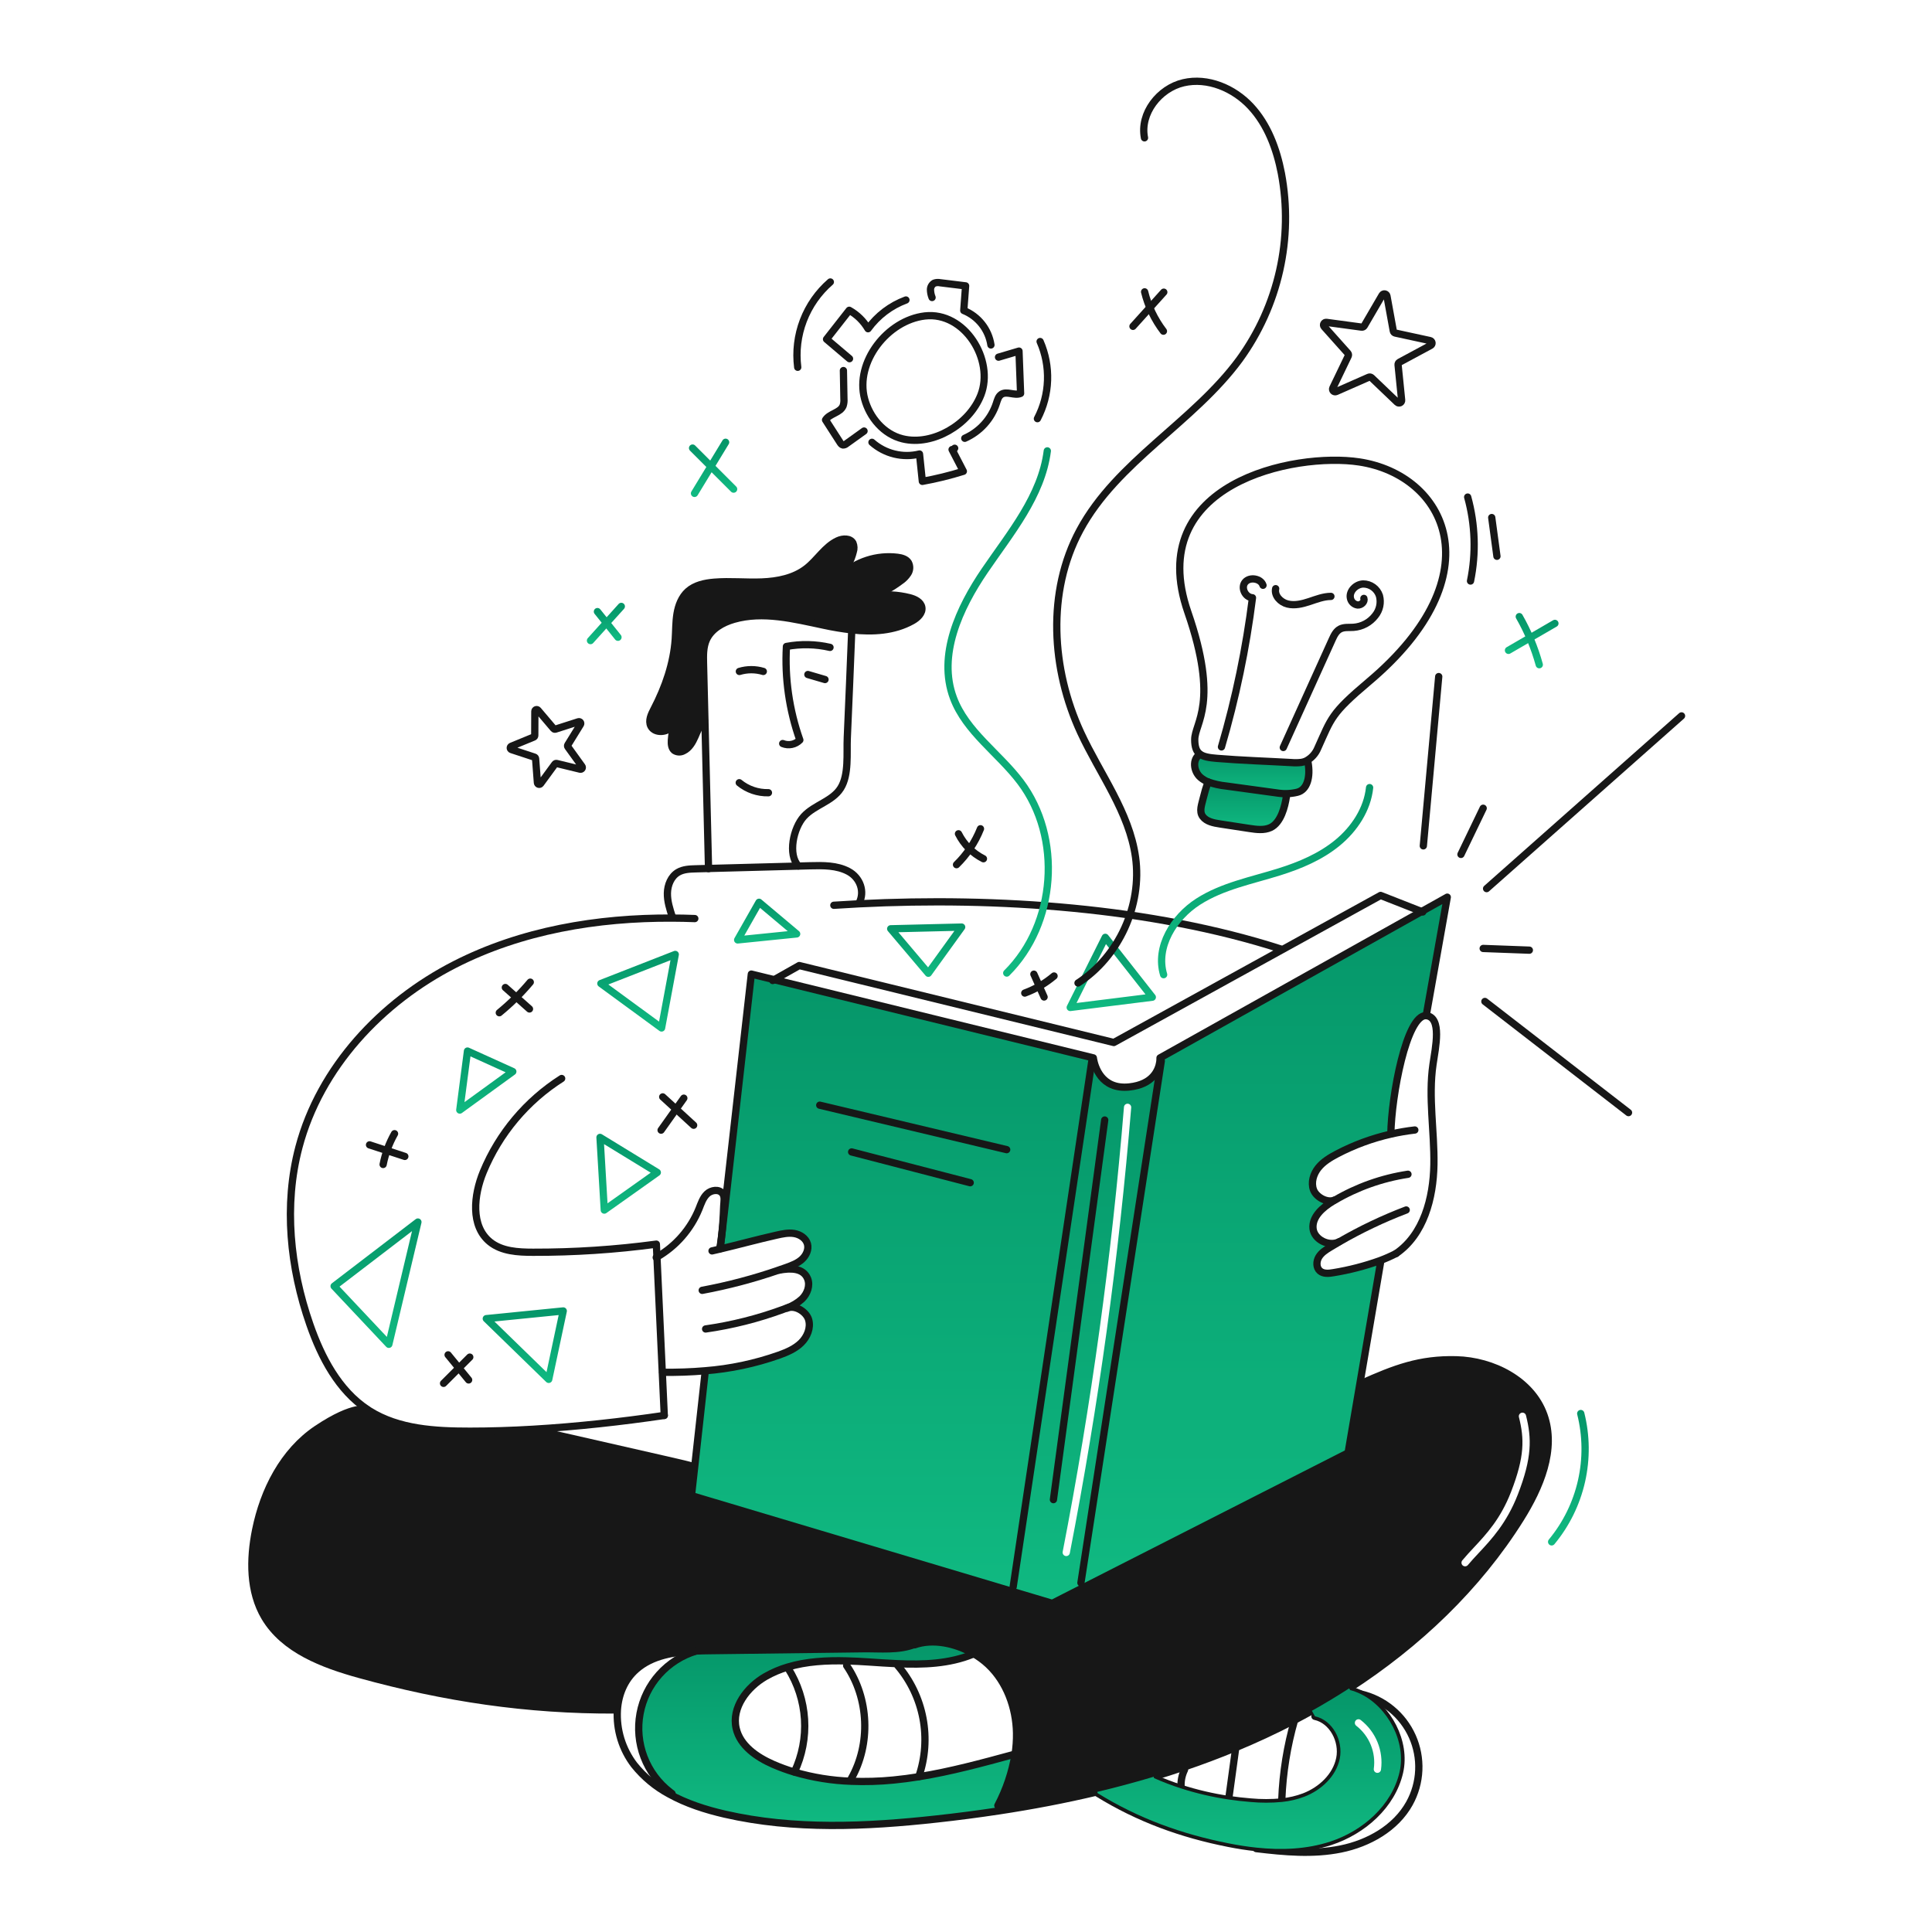 <svg width="960" height="960" viewBox="0 0 960 960" fill="none" xmlns="http://www.w3.org/2000/svg">
<g clip-path="url(#clip0_46_7741)">
<g clip-path="url(#clip1_46_7741)">
<path fill-rule="evenodd" clip-rule="evenodd" d="M537.106 786.5L576.924 527.92L576.262 527.831C575.684 531.538 573.024 538.856 561.107 540.108C547.013 541.589 543.931 529.456 543.377 526.374L542.631 526.519L503.44 788.519L502.79 790.709L506.822 791.909L522.879 796.7L538.298 788.847L537.106 786.5ZM562.088 550.379C562.169 549.385 561.43 548.513 560.436 548.432C559.442 548.351 558.57 549.09 558.489 550.084C552.409 624.245 542.245 698.014 528.043 771.056C527.853 772.035 528.492 772.982 529.471 773.173C530.45 773.363 531.397 772.724 531.588 771.745C545.815 698.573 555.997 624.672 562.088 550.379Z" fill="url(#paint0_linear_46_7741)"/>
<path d="M706.377 452.931L719.136 445.794L708.664 504.653C698.89 504.135 691.379 544.542 691.102 563.464L691.114 563.524C681.811 565.635 672.821 568.945 664.369 573.37C660.927 575.188 657.496 577.246 655.053 580.279C652.61 583.312 651.333 587.537 652.669 591.197C654.005 594.857 659.494 597.889 663.069 596.324L663.129 596.433C662.852 596.577 662.588 596.746 662.311 596.902C657.219 599.959 651.827 604.63 652.453 610.528C653.043 616.016 660.505 619.615 665.38 617.039L665.416 617.1C663.888 617.978 662.383 618.881 660.878 619.8C658.76 621.088 656.578 622.5 655.305 624.626C654.032 626.752 653.957 629.838 655.823 631.487C657.58 633.04 660.24 632.799 662.539 632.387C670.432 631.109 678.189 629.103 685.71 626.393L686.01 627.199L675.767 687.286L669.857 721.928L538.3 788.851L537.108 786.504L576.923 527.92L576.261 527.82C576.375 527.104 576.423 526.379 576.405 525.654L706.377 452.931Z" fill="url(#paint1_linear_46_7741)"/>
<path d="M635.638 394.168C636.814 394.335 638.002 394.399 639.188 394.361L639.236 395.661C638.442 400.961 636.42 408.829 631.328 411.2C628.115 412.693 624.328 412.187 620.796 411.646C615.97 410.913 611.14 410.175 606.304 409.431C603.078 408.949 599.504 408.251 597.638 405.724C595.7 403.088 597.18 399.681 597.891 396.524C598.545 393.819 599.336 391.149 600.262 388.524C603.16 389.571 606.176 390.254 609.241 390.558L635.638 394.168Z" fill="url(#paint2_linear_46_7741)"/>
<path d="M596.279 374.729C598.079 376.065 600.84 376.511 604.644 376.823C616.982 377.847 629.428 378.223 641.801 378.923C643.412 379.064 645.034 379.036 646.64 378.839L649.962 378.923C651.202 385.923 649.625 392.5 644.534 393.692C642.781 394.107 640.989 394.333 639.189 394.366C638.002 394.404 636.814 394.34 635.639 394.173L609.239 390.562C606.173 390.258 603.157 389.575 600.26 388.529C598.873 387.98 597.589 387.202 596.46 386.228C593.09 383.279 592.332 377.31 596.171 374.878L596.279 374.729Z" fill="url(#paint3_linear_46_7741)"/>
<path d="M332.963 890.488C327.127 885.987 322.645 879.964 320.01 873.08C317.376 866.197 316.691 858.72 318.031 851.472C319.371 844.225 322.684 837.487 327.606 832.001C332.528 826.514 338.867 822.492 345.927 820.375C348.238 820.275 350.549 820.23 352.812 820.206C378.245 819.881 403.674 819.56 429.1 819.243C437.357 819.135 446.541 820.194 454.389 817.101L454.474 817.301C463.465 814.124 474.659 816.459 483.53 821.55L483.265 822.02C471.59 826.762 458.865 827.232 446.144 826.69C441.244 826.49 436.344 826.124 431.508 825.811C427.957 825.571 424.358 825.378 420.759 825.294C410.759 825.017 400.706 825.547 391.401 828.351C387.575 829.482 383.892 831.049 380.424 833.021C371.216 838.305 363.416 848.513 365.799 858.852C367.786 867.47 376.031 873.116 384.131 876.666C387.581 878.172 391.118 879.466 394.724 880.542C403.893 883.233 413.364 884.762 422.914 885.092C429.941 885.376 436.98 885.17 443.978 884.478C448.191 884.069 452.391 883.515 456.568 882.841C472.432 880.289 488.044 876.041 503.568 871.816L504.339 871.936C502.848 880.743 499.972 889.258 495.817 897.165L496.217 899.825C485.999 901.379 475.751 902.715 465.475 903.833C430.424 907.697 394.591 909.322 360.214 901.45C350.657 899.259 340.992 896.15 332.458 891.411L332.963 890.488Z" fill="url(#paint4_linear_46_7741)"/>
<path d="M417.847 286.007C421.588 282.546 426.038 279.94 430.887 278.371C435.736 276.801 440.869 276.306 445.929 276.919C447.999 277.184 450.274 277.786 451.381 279.567C451.818 280.383 452.033 281.3 452.004 282.225C451.974 283.151 451.701 284.052 451.213 284.839C450.216 286.397 448.903 287.73 447.361 288.751C443.177 291.873 438.615 294.454 433.784 296.431C439.484 295.01 446.266 295.552 451.959 296.996C454.607 297.658 457.568 299.079 458.049 301.763C458.555 304.64 455.895 307.063 453.343 308.479C444.279 313.535 433.743 314.124 423.251 312.979C418.544 312.437 413.868 311.658 409.241 310.644C394.508 307.526 379.141 303.578 364.669 307.731C359.048 309.344 353.427 312.522 351.031 317.854C349.418 321.465 349.479 325.581 349.575 329.541C349.804 339.014 350.037 348.483 350.275 357.948H350.058C347.747 360.042 346.628 363.1 345.376 365.964C344.124 368.828 342.463 371.778 339.623 373.09C338.919 373.47 338.126 373.653 337.327 373.619C336.528 373.585 335.753 373.336 335.085 372.898C333.652 371.766 333.496 369.672 333.604 367.842C333.784 365.003 334.314 362.198 335.181 359.489C334.464 360.519 333.576 361.418 332.557 362.149C329.668 364.171 324.938 363.906 323.385 360.749C322.085 358.088 323.566 354.983 324.938 352.359C330.595 341.49 334.724 329.659 335.538 317.441C335.815 313.264 335.707 309.051 336.405 304.934C337.103 300.817 338.705 296.665 341.805 293.861C345.305 290.707 350.219 289.672 354.925 289.287C362.785 288.649 370.681 289.487 378.565 289.178C386.449 288.869 394.598 287.253 400.809 282.39C406.262 278.129 409.957 271.581 416.24 268.68C418.804 267.488 422.499 267.356 423.835 269.848C424.405 271.215 424.461 272.743 423.992 274.148C422.924 278.526 420.748 282.555 417.672 285.848L417.847 286.007Z" fill="#171717"/>
<path d="M401.301 635.383C399.134 630.015 392.839 630.051 387.145 631.122L387.121 631.05C388.409 630.617 389.697 630.159 390.985 629.69C393.657 628.715 396.385 627.656 398.496 625.742C400.607 623.828 401.975 620.831 401.216 618.087C400.41 615.234 397.521 613.38 394.596 612.911C391.671 612.442 388.696 613.103 385.809 613.753C376.421 615.86 367.02 618.448 357.632 620.674L357.619 620.602C357.944 618.802 358.209 617.027 358.438 615.27H358.474L373.339 484.022L384.678 486.803L543.278 525.657C543.278 525.657 543.302 525.91 543.386 526.367L542.64 526.512L503.449 788.512L502.799 790.702L343.599 743.17L345.212 728.641L350.4 681.71L350.351 681.133C362.888 680.156 375.243 677.538 387.099 673.345C391.083 671.913 395.08 670.191 398.099 667.245C401.118 664.299 402.986 659.819 401.818 655.762C400.65 651.705 394.918 648.262 391.081 650.033L391.033 649.901C393.82 648.929 396.38 647.398 398.556 645.401C401.164 642.822 402.657 638.79 401.301 635.383Z" fill="url(#paint5_linear_46_7741)"/>
<path d="M183.576 701.007C198.141 710.191 216.304 711.154 233.54 711.154C243.772 711.154 254.268 710.817 264.848 710.191L264.86 710.312C337.79 726.958 338.922 727.103 344.025 728.512L345.205 728.644L343.592 743.173L502.792 790.705L506.824 791.905L506.724 792.23C493.772 797.33 464.006 812.187 456.808 816.003C456.025 816.419 455.217 816.786 454.388 817.103C446.54 820.196 437.356 819.137 429.099 819.245C403.666 819.57 378.237 819.891 352.811 820.208C350.548 820.232 348.237 820.281 345.926 820.377C335.069 820.834 324.055 822.495 316.075 829.561C310.237 834.725 307.288 842.007 306.775 849.71L305.932 849.662C262.046 849.867 220.989 843.728 178.68 832.04C160.529 827.021 141.162 819.775 131.545 803.586C123.974 790.815 124.07 774.854 127.019 760.302C131.003 740.586 140.777 721.255 157.496 710.049C176.225 697.506 182.596 700.479 182.596 700.479L182.644 700.395C182.95 700.61 183.263 700.8 183.576 701.007Z" fill="#171717"/>
<path d="M396.701 430.29C391.356 424.633 394.201 411.39 399.457 405.651C404.713 399.912 413.588 398.225 417.729 391.629C421.917 384.972 420.666 374.368 421.015 366.52C421.797 348.742 422.535 330.968 423.229 313.198" stroke="#171717" stroke-width="3.611" stroke-linecap="round" stroke-linejoin="round"/>
<path d="M409.939 337.656C407.097 336.826 404.261 335.996 401.429 335.165" stroke="#171717" stroke-width="3.611" stroke-linecap="round" stroke-linejoin="round"/>
<path d="M412.429 321.684C405.319 320.046 397.948 319.89 390.776 321.226C389.891 337.009 392.154 352.811 397.432 367.712C396.344 368.811 394.956 369.564 393.442 369.876C391.928 370.189 390.356 370.047 388.922 369.469" stroke="#171717" stroke-width="3.611" stroke-linecap="round" stroke-linejoin="round"/>
<path d="M379.281 333.637C375.403 332.469 371.267 332.469 367.389 333.637" stroke="#171717" stroke-width="3.611" stroke-linecap="round" stroke-linejoin="round"/>
<path d="M381.832 393.901C376.559 394.035 371.413 392.271 367.332 388.929" stroke="#171717" stroke-width="3.611" stroke-linecap="round" stroke-linejoin="round"/>
<path d="M279.087 535.9C261.66 546.992 248.069 563.18 240.161 582.265C235.382 593.845 233.733 609.216 243.471 617.1C249.284 621.806 257.385 622.227 264.871 622.239C285.362 622.287 305.831 620.94 326.138 618.207C326.238 620.35 326.33 622.48 326.438 624.623C327.317 643.713 328.2 662.807 329.087 681.905C329.413 689.043 329.742 696.181 330.074 703.318" stroke="#171717" stroke-width="3.611" stroke-linecap="round" stroke-linejoin="round"/>
<path d="M330.076 703.318C309.076 706.412 286.792 708.903 264.849 710.191C254.269 710.817 243.773 711.154 233.541 711.154C216.305 711.154 198.141 710.191 183.577 701.007C183.264 700.807 182.951 700.607 182.638 700.393C168.218 690.848 159.672 674.493 153.967 658.108C144.133 629.919 140.907 598.888 148.539 570.024C159.001 530.435 189.451 497.912 225.91 479.28C259.059 462.332 296.746 455.989 334.072 456.193C337.805 456.205 341.528 456.286 345.242 456.434" stroke="#171717" stroke-width="3.611" stroke-linecap="round" stroke-linejoin="round"/>
<path d="M334.071 455.592C332.819 451.753 331.543 447.829 331.627 443.785C331.711 439.741 333.421 435.514 336.899 433.456C339.511 431.915 342.677 431.796 345.699 431.712C347.818 431.652 349.948 431.602 352.067 431.542L396.699 430.352C398.624 430.303 400.562 430.243 402.488 430.195C409.012 430.027 415.873 429.93 421.626 433.024C427.379 436.118 429.908 443.05 426.838 448.804" stroke="#171717" stroke-width="3.611" stroke-linecap="round" stroke-linejoin="round"/>
<path d="M414.331 449.826C418.472 449.549 422.644 449.304 426.849 449.092C495.374 445.649 572.096 450.861 636.444 471.564" stroke="#171717" stroke-width="3.611" stroke-linecap="round" stroke-linejoin="round"/>
<path d="M358.036 619.122L358.469 615.27L373.334 484.022L384.673 486.803L543.273 525.657C543.273 525.657 543.297 525.91 543.381 526.367C543.935 529.448 547.017 541.581 561.111 540.101C573.028 538.849 575.688 531.531 576.266 527.823C576.38 527.107 576.428 526.382 576.41 525.657L706.382 452.931L719.141 445.794L708.669 504.653" stroke="#171717" stroke-width="3.611" stroke-linecap="round" stroke-linejoin="round"/>
<path d="M686.011 627.198L675.768 687.285L669.858 721.927L538.297 788.851L522.878 796.699L506.821 791.908L502.789 790.704L343.592 743.172L345.205 728.643L350.392 681.712" stroke="#171717" stroke-width="3.611" stroke-linecap="round" stroke-linejoin="round"/>
<path d="M542.63 526.513L503.439 788.515" stroke="#171717" stroke-width="3.611" stroke-linecap="round" stroke-linejoin="round"/>
<path d="M577.044 527.15L576.923 527.92L537.105 786.504" stroke="#171717" stroke-width="3.611" stroke-linecap="round" stroke-linejoin="round"/>
<path d="M383.951 487.212L384.673 486.803L397.131 479.773L553.463 518.014L636.745 472.106L686.011 444.939L706.377 452.931L706.967 453.16" stroke="#171717" stroke-width="3.611" stroke-linecap="round" stroke-linejoin="round"/>
<path d="M691.101 563.464C691.378 544.543 698.889 504.135 708.663 504.653C716.595 505.553 713.285 520.409 712.045 528.907C709.645 545.361 712.78 562.092 712.503 578.715C712.226 595.338 707.435 613.452 693.726 622.853" stroke="#171717" stroke-width="3.611" stroke-linecap="round" stroke-linejoin="round"/>
<path d="M693.728 622.853C691.128 624.191 688.451 625.373 685.711 626.392C678.189 629.102 670.432 631.108 662.541 632.386C660.241 632.795 657.581 633.036 655.824 631.486C653.958 629.837 654.024 626.768 655.306 624.625C656.588 622.482 658.761 621.087 660.879 619.799C662.379 618.884 663.889 617.981 665.417 617.099C676.078 610.923 687.22 605.618 698.735 601.235" stroke="#171717" stroke-width="3.611" stroke-linecap="round" stroke-linejoin="round"/>
<path d="M665.476 616.991C665.44 617.003 665.416 617.027 665.376 617.039C660.501 619.615 653.039 616.016 652.449 610.527C651.823 604.627 657.215 599.959 662.307 596.902C662.584 596.745 662.848 596.577 663.125 596.433C674.352 589.835 686.734 585.44 699.608 583.481" stroke="#171717" stroke-width="3.611" stroke-linecap="round" stroke-linejoin="round"/>
<path d="M663.069 596.324C659.494 597.889 653.993 594.856 652.669 591.197C651.345 587.538 652.621 583.313 655.053 580.279C657.485 577.245 660.927 575.188 664.369 573.37C672.821 568.945 681.811 565.635 691.114 563.524C695.04 562.624 699.012 561.945 703.014 561.49" stroke="#171717" stroke-width="3.611" stroke-linecap="round" stroke-linejoin="round"/>
<path d="M357.614 620.6C357.939 618.8 358.204 617.025 358.433 615.268C359.107 609.984 359.384 604.82 359.613 599.175C359.697 597.02 360.299 594.625 358.951 592.94C357.169 590.725 353.426 591.279 351.351 593.229C349.276 595.179 348.378 598.029 347.319 600.679C343.217 610.761 335.868 619.187 326.436 624.62C326.315 624.693 326.195 624.753 326.074 624.825" stroke="#171717" stroke-width="3.611" stroke-linecap="round" stroke-linejoin="round"/>
<path d="M353.8 621.566C355.076 621.277 356.352 620.976 357.628 620.675C367.016 618.449 376.417 615.861 385.805 613.754C388.694 613.104 391.667 612.442 394.592 612.912C397.517 613.382 400.406 615.235 401.212 618.088C401.971 620.832 400.598 623.817 398.492 625.743C396.386 627.669 393.653 628.716 390.981 629.691C389.693 630.16 388.405 630.618 387.117 631.051C374.655 635.366 361.889 638.746 348.925 641.162" stroke="#171717" stroke-width="3.611" stroke-linecap="round" stroke-linejoin="round"/>
<path d="M387.14 631.122C392.834 630.051 399.129 630.015 401.296 635.383C402.656 638.79 401.163 642.822 398.551 645.398C396.376 647.395 393.816 648.926 391.028 649.898C390.354 650.175 389.668 650.428 388.994 650.681C376.577 655.24 363.715 658.483 350.621 660.358" stroke="#171717" stroke-width="3.611" stroke-linecap="round" stroke-linejoin="round"/>
<path d="M391.076 650.032C394.916 648.262 400.658 651.705 401.813 655.761C402.968 659.817 401.113 664.283 398.094 667.244C395.075 670.205 391.076 671.914 387.094 673.344C375.238 677.536 362.883 680.154 350.346 681.132C343.389 681.745 336.36 681.962 329.258 681.89" stroke="#171717" stroke-width="3.611" stroke-linecap="round" stroke-linejoin="round"/>
<path d="M676.442 687.407C693.064 679.968 705.462 675.201 723.662 675.671C741.862 676.141 760.987 685.89 767.15 703.018C773.337 720.207 765.224 739.128 755.535 754.607C734.122 788.779 704.319 816.993 670.363 838.96C664.321 842.872 658.158 846.579 651.875 850.082C649.022 851.682 646.145 853.224 643.257 854.728C638.334 857.316 633.358 859.771 628.331 862.095C623.565 864.309 618.762 866.42 613.923 868.426C605.437 871.941 596.843 875.167 588.141 878.104C583.208 879.777 578.241 881.366 573.241 882.87C563.985 885.65 554.652 888.154 545.241 890.381C529.064 894.233 512.682 897.338 496.216 899.83C485.997 901.382 475.75 902.718 465.474 903.838C430.423 907.702 394.59 909.327 360.213 901.455C350.656 899.264 340.991 896.155 332.457 891.416C325.776 887.827 319.889 882.926 315.148 877.008C309.171 869.207 306.198 859.518 306.771 849.708C307.288 842.008 310.237 834.722 316.071 829.559C324.051 822.493 335.065 820.832 345.922 820.375C348.233 820.275 350.544 820.23 352.807 820.206C378.24 819.88 403.669 819.559 429.095 819.243C437.352 819.135 446.536 820.194 454.384 817.101C455.212 816.784 456.021 816.417 456.804 816.001C464.004 812.186 493.768 797.333 506.72 792.229" stroke="#171717" stroke-width="3.611" stroke-linecap="round" stroke-linejoin="round"/>
<path d="M182.589 700.478C182.589 700.478 176.222 697.505 157.489 710.047C140.774 721.253 131 740.584 127.016 760.3C124.067 774.852 123.971 790.813 131.542 803.584C141.159 819.773 160.526 827.019 178.677 832.038C220.986 843.726 262.043 849.865 305.929 849.66" stroke="#171717" stroke-width="3.611" stroke-linecap="round" stroke-linejoin="round"/>
<path d="M344.025 728.512C338.925 727.104 337.79 726.959 264.86 710.312" stroke="#171717" stroke-width="3.611" stroke-linecap="round" stroke-linejoin="round"/>
<path d="M545.388 891.006C565.766 903.606 587.143 911.348 610.65 915.982C615.14 916.873 619.702 917.595 624.276 918.076C636.686 919.388 649.252 918.931 661.048 915.055C677.189 909.755 691.633 897.072 695.437 880.51C698.831 865.729 689.743 848.31 676.046 841.704C674.407 840.906 672.694 840.273 670.93 839.814" stroke="#171717" stroke-width="3.611" stroke-linecap="round" stroke-linejoin="round"/>
<path d="M352.067 431.627V431.543C351.467 407.009 350.869 382.479 350.273 357.951C350.032 348.478 349.799 339.009 349.573 329.544C349.473 325.584 349.417 321.468 351.029 317.857C353.429 312.525 359.046 309.347 364.667 307.734C379.135 303.581 394.506 307.534 409.239 310.647C413.866 311.66 418.542 312.44 423.249 312.982C433.749 314.126 444.278 313.536 453.341 308.482C455.893 307.062 458.553 304.643 458.047 301.766C457.566 299.082 454.605 297.666 451.957 296.999C446.264 295.555 439.487 295.013 433.782 296.434" stroke="#171717" stroke-width="3.611" stroke-linecap="round" stroke-linejoin="round"/>
<path d="M433.784 296.431C438.615 294.454 443.177 291.873 447.361 288.751C448.904 287.73 450.216 286.398 451.213 284.839C451.701 284.053 451.974 283.151 452.004 282.226C452.033 281.3 451.818 280.383 451.381 279.567C450.274 277.786 447.999 277.184 445.929 276.919C440.869 276.306 435.736 276.801 430.887 278.371C426.038 279.94 421.588 282.546 417.847 286.007C418.232 285.67 418.617 285.345 419.015 285.02" stroke="#171717" stroke-width="3.611" stroke-linecap="round" stroke-linejoin="round"/>
<path d="M335.179 359.479C336.418 357.592 337.435 355.568 338.212 353.448" stroke="#171717" stroke-width="3.611" stroke-linecap="round" stroke-linejoin="round"/>
<path d="M417.22 286.345C417.377 286.176 417.533 286.02 417.677 285.851C420.754 282.558 422.93 278.529 423.997 274.151C424.467 272.746 424.411 271.218 423.84 269.851C422.504 267.359 418.809 267.491 416.245 268.683C409.962 271.583 406.267 278.132 400.814 282.393C394.603 287.256 386.442 288.869 378.57 289.182C370.698 289.495 362.79 288.652 354.93 289.29C350.224 289.675 345.313 290.71 341.81 293.864C338.705 296.664 337.104 300.809 336.41 304.938C335.716 309.067 335.82 313.267 335.543 317.444C334.725 329.661 330.596 341.493 324.943 352.362C323.571 354.986 322.09 358.091 323.39 360.752C324.943 363.905 329.673 364.17 332.562 362.152C333.582 361.421 334.47 360.522 335.186 359.492" stroke="#171717" stroke-width="3.611" stroke-linecap="round" stroke-linejoin="round"/>
<path d="M337.801 353.4C336.735 355.339 335.856 357.374 335.177 359.479V359.491C334.31 362.2 333.78 365.006 333.6 367.844C333.492 369.674 333.649 371.768 335.081 372.9C335.749 373.338 336.524 373.588 337.323 373.621C338.122 373.655 338.915 373.472 339.619 373.092C342.459 371.78 344.119 368.819 345.372 365.966C346.625 363.113 347.743 360.044 350.054 357.95" stroke="#171717" stroke-width="3.611" stroke-linecap="round" stroke-linejoin="round"/>
<path d="M600.262 388.523C599.336 391.148 598.545 393.818 597.891 396.523C597.18 399.676 595.7 403.083 597.638 405.723C599.503 408.25 603.078 408.948 606.304 409.43C611.131 410.176 615.962 410.915 620.796 411.645C624.323 412.186 628.115 412.692 631.328 411.199C636.42 408.828 638.442 400.956 639.236 395.66" stroke="#171717" stroke-width="3.611" stroke-linecap="round" stroke-linejoin="round"/>
<path d="M596.17 374.874C592.331 377.305 593.089 383.274 596.459 386.224C597.588 387.198 598.872 387.975 600.259 388.524C603.156 389.571 606.172 390.254 609.238 390.558L635.638 394.169C636.814 394.335 638.002 394.4 639.189 394.362C640.989 394.329 642.781 394.103 644.534 393.688C649.625 392.496 651.202 385.924 649.962 378.919" stroke="#171717" stroke-width="3.611" stroke-linecap="round" stroke-linejoin="round"/>
<path d="M596.278 374.729C598.078 376.065 600.839 376.511 604.643 376.823C616.981 377.847 629.427 378.223 641.8 378.923C643.412 379.064 645.034 379.035 646.639 378.839C647.42 378.722 648.181 378.499 648.902 378.177C651.574 376.809 653.668 374.529 654.802 371.749C661.602 356.787 661.202 354.705 680.211 338.684C743.392 285.41 718.295 236.036 675.421 229.536C643.283 224.661 568.066 240.092 590.237 304.187C605.909 349.493 593.644 359.135 593.656 367.524C593.654 371.251 594.508 373.429 596.278 374.729Z" stroke="#171717" stroke-width="3.611" stroke-linecap="round" stroke-linejoin="round"/>
<path d="M637.66 371.419C645.772 353.508 653.886 335.594 662 317.675C662.915 315.665 663.974 313.499 666.02 312.487C667.982 311.525 670.341 311.862 672.544 311.717C674.657 311.565 676.713 310.966 678.576 309.959C680.439 308.953 682.068 307.562 683.353 305.879C684.452 304.516 685.214 302.913 685.576 301.2C685.938 299.486 685.889 297.712 685.435 296.021C684.875 294.313 683.788 292.827 682.33 291.776C680.873 290.725 679.119 290.163 677.322 290.171C673.663 290.328 670.329 293.758 671.003 297.165C671.156 298.045 671.585 298.854 672.227 299.475C672.87 300.096 673.693 300.496 674.578 300.619C676.408 300.764 678.261 298.994 677.708 297.345" stroke="#171717" stroke-width="3.611" stroke-linecap="round" stroke-linejoin="round"/>
<path d="M606.942 371.13C614.057 346.884 619.209 322.104 622.349 297.03C618.678 296.802 616.439 291.975 618.738 289.243C621.037 286.511 626.526 287.473 627.585 290.819" stroke="#171717" stroke-width="3.611" stroke-linecap="round" stroke-linejoin="round"/>
<path d="M633.869 292.508C633.111 295.926 636.228 299.248 639.791 300.127C643.354 301.006 647.146 300.067 650.636 298.911C654.126 297.755 657.642 296.359 661.325 296.347" stroke="#171717" stroke-width="3.611" stroke-linecap="round" stroke-linejoin="round"/>
<path d="M448.455 218.049C456.171 219.949 464.464 218.001 471.373 214.077C478.463 210.044 484.445 203.821 487.406 196.226C494.134 178.894 479.406 154.688 459.529 156.999C441.017 159.165 424.719 179.868 429.618 198.199C432.073 207.384 439.006 215.714 448.455 218.049Z" stroke="#171717" stroke-width="3.611" stroke-linecap="round" stroke-linejoin="round"/>
<path d="M450.152 149.066C442.605 151.862 436.055 156.829 431.327 163.341C429.081 159.51 425.852 156.347 421.975 154.181L410.708 168.553L422.119 178.23" stroke="#171717" stroke-width="3.611" stroke-linecap="round" stroke-linejoin="round"/>
<path d="M419.086 184.128C419.17 188.835 419.254 193.542 419.339 198.247C419.438 199.398 419.302 200.557 418.939 201.654C417.507 205.169 412.259 205.445 410.213 208.647C412.608 212.366 415.004 216.09 417.399 219.817C417.76 220.371 418.181 220.985 418.831 221.105C419.488 221.122 420.126 220.885 420.612 220.443C423.525 218.361 426.434 216.275 429.339 214.184" stroke="#171717" stroke-width="3.611" stroke-linecap="round" stroke-linejoin="round"/>
<path d="M433.277 219.781C436.45 222.588 440.257 224.583 444.37 225.595C448.483 226.608 452.78 226.608 456.893 225.595C457.362 230.121 457.844 234.658 458.313 239.184C465.199 237.94 472 236.27 478.679 234.184C476.813 230.584 474.946 226.984 473.079 223.384C473.206 223.429 473.341 223.448 473.476 223.439C473.61 223.43 473.742 223.394 473.862 223.334C473.982 223.273 474.089 223.189 474.176 223.086C474.263 222.983 474.328 222.863 474.367 222.734" stroke="#171717" stroke-width="3.611" stroke-linecap="round" stroke-linejoin="round"/>
<path d="M479.39 217.783C483.081 216.153 486.387 213.764 489.094 210.771C491.801 207.779 493.848 204.25 495.101 200.414C495.631 198.777 496.112 196.935 497.533 195.973C500.253 194.143 504.117 196.779 507.126 195.491C506.859 188.486 506.594 181.476 506.332 174.463C502.937 175.463 499.555 176.463 496.161 177.472" stroke="#171717" stroke-width="3.611" stroke-linecap="round" stroke-linejoin="round"/>
<path d="M492.39 171.406C491.815 167.628 490.269 164.064 487.902 161.063C485.536 158.063 482.43 155.729 478.89 154.29C479.19 150.209 479.504 146.129 479.805 142.048L467.185 140.5C466.22 140.295 465.219 140.353 464.285 140.668C463.697 140.986 463.206 141.457 462.865 142.031C462.524 142.606 462.345 143.262 462.348 143.93C462.372 145.268 462.641 146.589 463.142 147.83" stroke="#171717" stroke-width="3.611" stroke-linecap="round" stroke-linejoin="round"/>
<path d="M454.475 817.305C463.466 814.128 474.66 816.463 483.531 821.554C486.27 823.105 488.815 824.976 491.114 827.127C500.25 835.746 504.86 848.493 505.114 861.047C505.177 864.694 504.919 868.339 504.343 871.94C502.852 880.747 499.977 889.262 495.822 897.169" stroke="#171717" stroke-width="3.611" stroke-linecap="round" stroke-linejoin="round"/>
<path d="M483.266 822.024C471.591 826.766 458.866 827.236 446.145 826.694C441.245 826.494 436.345 826.128 431.509 825.815C427.958 825.575 424.359 825.382 420.76 825.298C410.76 825.021 400.707 825.551 391.402 828.355C387.576 829.486 383.893 831.053 380.425 833.025C371.217 838.309 363.417 848.517 365.8 858.856C367.786 867.474 376.032 873.12 384.132 876.67C387.581 878.176 391.118 879.47 394.725 880.546C403.893 883.237 413.364 884.766 422.914 885.096C429.941 885.38 436.98 885.175 443.979 884.482C448.191 884.073 452.392 883.519 456.569 882.845C472.433 880.293 488.045 876.045 503.569 871.82" stroke="#171717" stroke-width="3.611" stroke-miterlimit="10" stroke-linecap="round"/>
<path d="M573.444 883.543C577.755 885.451 582.16 887.134 586.644 888.587C594.428 891.104 602.408 892.968 610.501 894.16C614.112 894.701 617.747 895.11 621.382 895.399C626.595 895.885 631.843 895.877 637.054 895.375C640.821 894.997 644.523 894.131 648.067 892.799C656.481 889.574 663.92 882.677 665.725 873.842C667.53 865.007 662.198 854.715 653.388 852.826" stroke="#171717" stroke-width="3.611" stroke-miterlimit="10" stroke-linecap="round"/>
<path d="M456.556 882.785C459.739 873.472 460.45 863.493 458.619 853.823C456.787 844.153 452.476 835.125 446.108 827.621" stroke="#171717" stroke-width="3.611" stroke-miterlimit="10" stroke-linecap="round"/>
<path d="M422.974 883.808C432.735 866.644 431.809 843.943 420.688 827.621" stroke="#171717" stroke-width="3.611" stroke-miterlimit="10" stroke-linecap="round"/>
<path d="M394.748 880.474C398.597 872.307 400.323 863.301 399.768 854.29C399.212 845.279 396.393 836.553 391.57 828.921" stroke="#171717" stroke-width="3.611" stroke-miterlimit="10" stroke-linecap="round"/>
<path d="M643.5 853.9C643.416 854.177 643.344 854.454 643.26 854.73C639.576 867.557 637.446 880.78 636.916 894.114" stroke="#171717" stroke-width="3.611" stroke-miterlimit="10" stroke-linecap="round"/>
<path d="M610.518 894.1C611.686 885.615 612.849 877.125 614.009 868.631" stroke="#171717" stroke-width="3.611" stroke-miterlimit="10" stroke-linecap="round"/>
<path d="M586.877 887.889C586.705 884.956 587.291 882.029 588.577 879.389" stroke="#171717" stroke-width="3.611" stroke-miterlimit="10" stroke-linecap="round"/>
<path d="M346.1 820.327C346.04 820.339 345.992 820.363 345.932 820.375C338.872 822.492 332.533 826.514 327.611 832.001C322.689 837.487 319.376 844.225 318.036 851.472C316.696 858.72 317.381 866.196 320.015 873.08C322.65 879.964 327.132 885.987 332.968 890.488C333.281 890.729 333.594 890.97 333.919 891.199" stroke="#171717" stroke-width="3.611" stroke-miterlimit="10" stroke-linecap="round"/>
<path d="M624.228 918.558C638.202 920.243 652.466 921.558 666.26 918.751C680.054 915.944 693.501 908.4 700.336 896.1C703.14 891.047 704.731 885.411 704.981 879.638C705.232 873.865 704.136 868.112 701.779 862.835C699.423 857.559 695.871 852.903 691.405 849.236C686.938 845.569 681.68 842.991 676.046 841.707C675.925 841.671 675.805 841.647 675.684 841.623" stroke="#171717" stroke-width="3.611" stroke-miterlimit="10" stroke-linecap="round"/>
<path d="M407.326 549.165L500.213 571.252" stroke="#171717" stroke-width="3.611" stroke-linecap="round" stroke-linejoin="round"/>
<path d="M423.179 572.396L482.087 587.682" stroke="#171717" stroke-width="3.611" stroke-linecap="round" stroke-linejoin="round"/>
<path d="M548.925 556.531L523.444 745.158" stroke="#171717" stroke-width="3.611" stroke-linecap="round" stroke-linejoin="round"/>
<path d="M276.008 362.301L287.423 358.639C287.594 358.584 287.778 358.583 287.95 358.635C288.122 358.688 288.274 358.793 288.385 358.934C288.495 359.076 288.56 359.248 288.57 359.428C288.58 359.608 288.534 359.786 288.439 359.939L282.147 370.139C282.056 370.287 282.011 370.458 282.017 370.632C282.023 370.805 282.081 370.973 282.182 371.114L289.191 380.839C289.296 380.984 289.353 381.159 289.356 381.338C289.359 381.517 289.306 381.693 289.206 381.842C289.106 381.991 288.963 382.105 288.796 382.17C288.629 382.235 288.446 382.248 288.271 382.206L276.623 379.375C276.454 379.334 276.277 379.344 276.114 379.403C275.951 379.463 275.81 379.57 275.707 379.71L268.625 389.381C268.519 389.526 268.371 389.634 268.202 389.693C268.032 389.751 267.848 389.756 267.676 389.707C267.503 389.657 267.35 389.556 267.236 389.417C267.123 389.278 267.055 389.108 267.041 388.929L266.135 376.976C266.122 376.803 266.058 376.638 265.952 376.501C265.845 376.364 265.7 376.262 265.535 376.208L254.148 372.461C253.978 372.405 253.829 372.298 253.721 372.154C253.613 372.011 253.552 371.838 253.545 371.658C253.539 371.479 253.588 371.302 253.685 371.151C253.782 371 253.923 370.883 254.089 370.815L265.176 366.259C265.337 366.193 265.474 366.081 265.571 365.937C265.668 365.793 265.72 365.623 265.72 365.45L265.765 353.463C265.766 353.283 265.822 353.108 265.925 352.962C266.028 352.815 266.174 352.703 266.342 352.641C266.511 352.58 266.694 352.571 266.868 352.617C267.041 352.662 267.197 352.76 267.313 352.897L275.071 362.034C275.184 362.165 275.333 362.26 275.5 362.308C275.666 362.355 275.843 362.353 276.008 362.301V362.301Z" stroke="#171717" stroke-width="3.611" stroke-miterlimit="10"/>
<path d="M693.321 165.491L710.566 169.234C710.823 169.291 711.057 169.425 711.236 169.619C711.414 169.812 711.53 170.056 711.567 170.317C711.603 170.578 711.56 170.843 711.441 171.079C711.323 171.314 711.135 171.508 710.904 171.634L695.367 180.001C695.142 180.122 694.958 180.307 694.838 180.533C694.718 180.758 694.668 181.015 694.694 181.269L696.462 198.827C696.488 199.09 696.433 199.354 696.305 199.585C696.176 199.816 695.98 200.002 695.742 200.118C695.505 200.234 695.237 200.274 694.976 200.234C694.715 200.193 694.473 200.073 694.282 199.891L681.524 187.701C681.338 187.525 681.105 187.407 680.854 187.363C680.602 187.319 680.343 187.35 680.109 187.452L663.957 194.56C663.715 194.666 663.446 194.695 663.187 194.644C662.928 194.593 662.69 194.464 662.507 194.274C662.323 194.084 662.202 193.842 662.16 193.581C662.118 193.32 662.156 193.053 662.271 192.815L669.923 176.915C670.033 176.684 670.072 176.427 670.037 176.174C670.001 175.921 669.892 175.684 669.723 175.493L657.971 162.328C657.794 162.131 657.683 161.884 657.651 161.622C657.619 161.359 657.669 161.093 657.793 160.86C657.917 160.626 658.109 160.436 658.345 160.315C658.58 160.195 658.847 160.149 659.109 160.185L676.597 162.548C676.85 162.582 677.108 162.541 677.337 162.428C677.567 162.316 677.758 162.139 677.887 161.918L686.776 146.674C686.909 146.446 687.109 146.264 687.348 146.152C687.588 146.041 687.856 146.006 688.116 146.052C688.377 146.098 688.617 146.222 688.804 146.408C688.992 146.595 689.117 146.834 689.165 147.094L692.323 164.456C692.368 164.708 692.487 164.94 692.665 165.125C692.842 165.309 693.071 165.436 693.321 165.491Z" stroke="#171717" stroke-width="3.611" stroke-miterlimit="10"/>
<path d="M738.684 441.545L835.544 355.73" stroke="#171717" stroke-width="3.611" stroke-linecap="round" stroke-linejoin="round"/>
<path d="M725.939 424.551L736.984 401.612" stroke="#171717" stroke-width="3.611" stroke-linecap="round" stroke-linejoin="round"/>
<path d="M707.246 420.304L714.893 336.189" stroke="#171717" stroke-width="3.611" stroke-linecap="round" stroke-linejoin="round"/>
<path d="M736.984 471.282L759.925 472.132" stroke="#171717" stroke-width="3.611" stroke-linecap="round" stroke-linejoin="round"/>
<path d="M737.834 497.621L809.204 552.849" stroke="#171717" stroke-width="3.611" stroke-linecap="round" stroke-linejoin="round"/>
<path d="M771 766.138C778.244 757.39 783.328 747.059 785.84 735.982C788.352 724.905 788.223 713.393 785.462 702.375" stroke="url(#paint6_linear_46_7741)" stroke-width="3.611" stroke-linecap="round" stroke-linejoin="round"/>
<path fill-rule="evenodd" clip-rule="evenodd" d="M506.725 792.234C493.773 797.338 464.009 812.191 456.809 816.007C456.025 816.422 455.216 816.789 454.388 817.106L454.473 817.306C463.464 814.129 474.658 816.464 483.529 821.555C486.268 823.106 488.813 824.977 491.112 827.128C500.249 835.747 504.859 848.493 505.112 861.047C505.175 864.694 504.917 868.339 504.341 871.941C502.85 880.747 499.974 889.263 495.82 897.17L496.22 899.83C512.686 897.338 529.068 894.233 545.245 890.381C554.655 888.154 563.989 885.65 573.245 882.87C578.245 881.366 583.211 879.777 588.145 878.104C596.847 875.167 605.441 871.941 613.927 868.426C618.766 866.42 623.569 864.309 628.335 862.095C633.362 859.771 638.337 857.316 643.261 854.728C646.149 853.224 649.026 851.682 651.879 850.082C658.162 846.579 664.325 842.872 670.367 838.96C704.323 816.993 734.126 788.779 755.539 754.607C765.228 739.128 773.341 720.207 767.154 703.018C760.991 685.89 741.866 676.141 723.666 675.671C705.466 675.201 693.068 679.968 676.446 687.407L675.772 687.286L669.862 721.928L538.301 788.852L522.882 796.7L506.825 791.909L506.725 792.234ZM758.252 703.297C758.01 702.33 757.029 701.743 756.062 701.985C755.095 702.227 754.507 703.208 754.75 704.175C756.1 709.566 756.811 714.426 756.361 720.107C755.91 725.811 754.28 732.443 750.818 741.346C745.602 754.758 738.647 762.209 732.324 768.983C730.332 771.117 728.403 773.183 726.61 775.348C725.974 776.116 726.081 777.254 726.849 777.89C727.618 778.526 728.756 778.419 729.392 777.651C731.008 775.699 732.818 773.762 734.735 771.711L734.735 771.711C741.124 764.875 748.691 756.78 754.184 742.654C757.722 733.557 759.472 726.566 759.961 720.392C760.452 714.196 759.662 708.924 758.252 703.297Z" fill="#171717"/>
<path d="M500.246 483.5C524.838 459.1 527.921 416.176 507.065 388.517C496.273 374.204 479.987 363.554 473.737 346.753C465.858 325.574 476.606 302.161 489.337 283.486C502.068 264.811 517.554 246.459 520.403 224.042" stroke="url(#paint7_linear_46_7741)" stroke-width="3.611" stroke-linecap="round" stroke-linejoin="round"/>
<path d="M578.2 484.306C574.058 470.553 583.265 455.792 595.351 448.03C607.437 440.268 621.951 437.53 635.651 433.23C646.003 429.98 656.209 425.672 664.592 418.785C672.975 411.898 679.418 402.15 680.544 391.359" stroke="url(#paint8_linear_46_7741)" stroke-width="3.611" stroke-linecap="round" stroke-linejoin="round"/>
<path d="M364.527 243.04L344.136 222.647" stroke="url(#paint9_linear_46_7741)" stroke-width="3.611" stroke-linecap="round" stroke-linejoin="round"/>
<path d="M345.101 245.16L360.548 219.76" stroke="url(#paint10_linear_46_7741)" stroke-width="3.611" stroke-linecap="round" stroke-linejoin="round"/>
<path d="M749.558 323.151L772.622 309.767" stroke="url(#paint11_linear_46_7741)" stroke-width="3.611" stroke-linecap="round" stroke-linejoin="round"/>
<path d="M764.855 330.288C762.558 321.939 759.223 313.912 754.928 306.394" stroke="url(#paint12_linear_46_7741)" stroke-width="3.611" stroke-linecap="round" stroke-linejoin="round"/>
<path d="M307.063 316.646C303.663 312.398 300.263 308.15 296.863 303.902" stroke="url(#paint13_linear_46_7741)" stroke-width="3.611" stroke-linecap="round" stroke-linejoin="round"/>
<path d="M293.417 318.3C298.519 312.64 303.622 306.98 308.725 301.32" stroke="url(#paint14_linear_46_7741)" stroke-width="3.611" stroke-linecap="round" stroke-linejoin="round"/>
<path d="M578.1 164.56C573.672 158.759 570.49 152.106 568.753 145.019" stroke="#171717" stroke-width="3.611" stroke-linecap="round" stroke-linejoin="round"/>
<path d="M562.969 162.158C568.073 156.498 573.176 150.838 578.279 145.179" stroke="#171717" stroke-width="3.611" stroke-linecap="round" stroke-linejoin="round"/>
<path d="M488.665 426.701C483.302 424.013 478.953 419.663 476.265 414.301" stroke="#171717" stroke-width="3.611" stroke-linecap="round" stroke-linejoin="round"/>
<path d="M475.292 429.651C480.463 424.6 484.517 418.522 487.192 411.808" stroke="#171717" stroke-width="3.611" stroke-linecap="round" stroke-linejoin="round"/>
<path d="M279.874 651.408L241.641 655.231L272.652 685.393L279.874 651.408Z" stroke="url(#paint15_linear_46_7741)" stroke-width="3.611" stroke-linecap="round" stroke-linejoin="round"/>
<path d="M193.209 667.977L207.653 607.227L166.021 639.089L193.209 667.977Z" stroke="url(#paint16_linear_46_7741)" stroke-width="3.611" stroke-linecap="round" stroke-linejoin="round"/>
<path d="M228.47 551.575L254.81 532.457L232.294 522.262L228.47 551.575Z" stroke="url(#paint17_linear_46_7741)" stroke-width="3.611" stroke-linecap="round" stroke-linejoin="round"/>
<path d="M298.142 565.169L300.267 601.279L326.605 582.586L298.142 565.169Z" stroke="url(#paint18_linear_46_7741)" stroke-width="3.611" stroke-linecap="round" stroke-linejoin="round"/>
<path d="M328.729 510.79L298.566 488.7L335.526 474.256L328.729 510.79Z" stroke="url(#paint19_linear_46_7741)" stroke-width="3.611" stroke-linecap="round" stroke-linejoin="round"/>
<path d="M366.537 467.035L395.85 464.061L377.158 448.343L366.537 467.035Z" stroke="url(#paint20_linear_46_7741)" stroke-width="3.611" stroke-linecap="round" stroke-linejoin="round"/>
<path d="M442.581 461.511L461.273 483.602L477.842 460.661L442.581 461.511Z" stroke="url(#paint21_linear_46_7741)" stroke-width="3.611" stroke-linecap="round" stroke-linejoin="round"/>
<path d="M549.212 465.761L531.794 500.596L572.577 495.499L549.212 465.761Z" stroke="url(#paint22_linear_46_7741)" stroke-width="3.611" stroke-linecap="round" stroke-linejoin="round"/>
<path d="M535.652 488.448C555.964 475.302 567.585 449.886 564.24 425.923C561.108 403.492 546.54 384.604 537.02 364.055C522.398 332.51 520.085 294.076 536.57 263.463C555.021 229.195 592.916 209.9 615.948 178.528C625.508 165.351 632.28 150.362 635.851 134.478C639.422 118.595 639.716 102.15 636.716 86.148C634.369 74.007 629.903 61.912 621.476 52.863C613.049 43.814 600.116 38.321 588.07 41.114C576.024 43.907 566.285 56.354 568.689 68.484" stroke="#171717" stroke-width="3.611" stroke-linecap="round" stroke-linejoin="round"/>
<path d="M201.155 574.612L183.618 568.877" stroke="#171717" stroke-width="3.611" stroke-linecap="round" stroke-linejoin="round"/>
<path d="M190.377 578.621C191.432 573.252 193.345 568.088 196.041 563.327" stroke="#171717" stroke-width="3.611" stroke-linecap="round" stroke-linejoin="round"/>
<path d="M263.095 501.346L251.101 490.69" stroke="#171717" stroke-width="3.611" stroke-linecap="round" stroke-linejoin="round"/>
<path d="M248.101 503.218C253.689 498.641 258.841 493.555 263.491 488.027" stroke="#171717" stroke-width="3.611" stroke-linecap="round" stroke-linejoin="round"/>
<path d="M344.669 559.12L329.3 545.037" stroke="#171717" stroke-width="3.611" stroke-linecap="round" stroke-linejoin="round"/>
<path d="M328.494 561.563L339.785 545.676" stroke="#171717" stroke-width="3.611" stroke-linecap="round" stroke-linejoin="round"/>
<path d="M518.8 495.401C517.109 491.621 515.419 487.841 513.729 484.061" stroke="#171717" stroke-width="3.611" stroke-linecap="round" stroke-linejoin="round"/>
<path d="M509.2 493.45C514.504 491.483 519.428 488.614 523.753 484.969" stroke="#171717" stroke-width="3.611" stroke-linecap="round" stroke-linejoin="round"/>
<path d="M232.86 685.678L222.66 673.217" stroke="#171717" stroke-width="3.611" stroke-linecap="round" stroke-linejoin="round"/>
<path d="M220.4 687.375C224.744 683.033 229.086 678.69 233.428 674.347" stroke="#171717" stroke-width="3.611" stroke-linecap="round" stroke-linejoin="round"/>
<path d="M730.69 288.711C733.524 274.888 733.042 260.591 729.284 246.99" stroke="#171717" stroke-width="3.611" stroke-linecap="round" stroke-linejoin="round"/>
<path d="M396.381 182.5C395.39 174.648 396.35 166.672 399.177 159.279C402.004 151.886 406.61 145.304 412.588 140.116" stroke="#171717" stroke-width="3.611" stroke-linecap="round" stroke-linejoin="round"/>
<path d="M515.487 208.031C518.567 202.15 520.286 195.653 520.518 189.018C520.75 182.384 519.489 175.782 516.828 169.7" stroke="#171717" stroke-width="3.611" stroke-linecap="round" stroke-linejoin="round"/>
<path d="M743.822 276.415C742.959 270 742.096 263.585 741.232 257.171" stroke="#171717" stroke-width="3.611" stroke-linecap="round" stroke-linejoin="round"/>
<path fill-rule="evenodd" clip-rule="evenodd" d="M695.437 880.506C698.831 865.725 689.746 848.308 676.046 841.7C674.406 840.901 672.69 840.268 670.924 839.81L670.358 838.955C664.303 842.868 658.141 846.575 651.87 850.077L653.387 852.822C662.197 854.711 667.529 865.003 665.724 873.838C663.919 882.673 656.48 889.57 648.066 892.795C644.522 894.127 640.82 894.993 637.053 895.371C631.842 895.873 626.594 895.881 621.381 895.395C617.746 895.106 614.111 894.697 610.5 894.156C602.407 892.964 594.427 891.099 586.643 888.583C582.159 887.13 577.753 885.447 573.443 883.539L573.243 882.865C563.976 885.633 554.643 888.137 545.243 890.376L545.388 891.002C565.766 903.604 587.143 911.344 610.65 915.978C615.14 916.872 619.702 917.591 624.276 918.072C636.686 919.384 649.248 918.927 661.048 915.051C677.189 909.755 691.637 897.068 695.437 880.506ZM676.128 854.659C675.34 854.047 674.206 854.19 673.594 854.978C672.983 855.765 673.126 856.9 673.913 857.511C677.114 859.996 679.604 863.279 681.135 867.031C682.665 870.783 683.181 874.871 682.632 878.886C682.496 879.874 683.188 880.784 684.176 880.92C685.164 881.055 686.074 880.364 686.209 879.376C686.845 874.734 686.248 870.006 684.478 865.667C682.709 861.329 679.829 857.532 676.128 854.659Z" fill="url(#paint23_linear_46_7741)"/>
</g>
</g>
<defs>
<linearGradient id="paint0_linear_46_7741" x1="539.857" y1="526.374" x2="539.857" y2="796.7" gradientUnits="userSpaceOnUse">
<stop stop-color="#059669"/>
<stop offset="1" stop-color="#10b981"/>
</linearGradient>
<linearGradient id="paint1_linear_46_7741" x1="628.122" y1="445.794" x2="628.122" y2="788.851" gradientUnits="userSpaceOnUse">
<stop stop-color="#059669"/>
<stop offset="1" stop-color="#10b981"/>
</linearGradient>
<linearGradient id="paint2_linear_46_7741" x1="617.958" y1="388.524" x2="617.958" y2="412.186" gradientUnits="userSpaceOnUse">
<stop stop-color="#059669"/>
<stop offset="1" stop-color="#10b981"/>
</linearGradient>
<linearGradient id="paint3_linear_46_7741" x1="621.981" y1="374.729" x2="621.981" y2="394.377" gradientUnits="userSpaceOnUse">
<stop stop-color="#059669"/>
<stop offset="1" stop-color="#10b981"/>
</linearGradient>
<linearGradient id="paint4_linear_46_7741" x1="410.851" y1="815.854" x2="410.851" y2="907.047" gradientUnits="userSpaceOnUse">
<stop stop-color="#059669"/>
<stop offset="1" stop-color="#10b981"/>
</linearGradient>
<linearGradient id="paint5_linear_46_7741" x1="443.492" y1="484.022" x2="443.492" y2="790.702" gradientUnits="userSpaceOnUse">
<stop stop-color="#059669"/>
<stop offset="1" stop-color="#10b981"/>
</linearGradient>
<linearGradient id="paint6_linear_46_7741" x1="779.316" y1="702.375" x2="779.316" y2="766.138" gradientUnits="userSpaceOnUse">
<stop stop-color="#059669"/>
<stop offset="1" stop-color="#10b981"/>
</linearGradient>
<linearGradient id="paint7_linear_46_7741" x1="495.976" y1="224.042" x2="495.976" y2="483.5" gradientUnits="userSpaceOnUse">
<stop stop-color="#059669"/>
<stop offset="1" stop-color="#10b981"/>
</linearGradient>
<linearGradient id="paint8_linear_46_7741" x1="628.869" y1="391.359" x2="628.869" y2="484.306" gradientUnits="userSpaceOnUse">
<stop stop-color="#059669"/>
<stop offset="1" stop-color="#10b981"/>
</linearGradient>
<linearGradient id="paint9_linear_46_7741" x1="354.331" y1="222.647" x2="354.331" y2="243.04" gradientUnits="userSpaceOnUse">
<stop stop-color="#059669"/>
<stop offset="1" stop-color="#10b981"/>
</linearGradient>
<linearGradient id="paint10_linear_46_7741" x1="352.824" y1="219.76" x2="352.824" y2="245.16" gradientUnits="userSpaceOnUse">
<stop stop-color="#059669"/>
<stop offset="1" stop-color="#10b981"/>
</linearGradient>
<linearGradient id="paint11_linear_46_7741" x1="761.09" y1="309.767" x2="761.09" y2="323.151" gradientUnits="userSpaceOnUse">
<stop stop-color="#059669"/>
<stop offset="1" stop-color="#10b981"/>
</linearGradient>
<linearGradient id="paint12_linear_46_7741" x1="759.891" y1="306.394" x2="759.891" y2="330.288" gradientUnits="userSpaceOnUse">
<stop stop-color="#059669"/>
<stop offset="1" stop-color="#10b981"/>
</linearGradient>
<linearGradient id="paint13_linear_46_7741" x1="301.963" y1="303.902" x2="301.963" y2="316.646" gradientUnits="userSpaceOnUse">
<stop stop-color="#059669"/>
<stop offset="1" stop-color="#10b981"/>
</linearGradient>
<linearGradient id="paint14_linear_46_7741" x1="301.071" y1="301.32" x2="301.071" y2="318.3" gradientUnits="userSpaceOnUse">
<stop stop-color="#059669"/>
<stop offset="1" stop-color="#10b981"/>
</linearGradient>
<linearGradient id="paint15_linear_46_7741" x1="260.757" y1="651.408" x2="260.757" y2="685.393" gradientUnits="userSpaceOnUse">
<stop stop-color="#059669"/>
<stop offset="1" stop-color="#10b981"/>
</linearGradient>
<linearGradient id="paint16_linear_46_7741" x1="186.837" y1="607.227" x2="186.837" y2="667.977" gradientUnits="userSpaceOnUse">
<stop stop-color="#059669"/>
<stop offset="1" stop-color="#10b981"/>
</linearGradient>
<linearGradient id="paint17_linear_46_7741" x1="241.64" y1="522.262" x2="241.64" y2="551.575" gradientUnits="userSpaceOnUse">
<stop stop-color="#059669"/>
<stop offset="1" stop-color="#10b981"/>
</linearGradient>
<linearGradient id="paint18_linear_46_7741" x1="312.373" y1="565.169" x2="312.373" y2="601.279" gradientUnits="userSpaceOnUse">
<stop stop-color="#059669"/>
<stop offset="1" stop-color="#10b981"/>
</linearGradient>
<linearGradient id="paint19_linear_46_7741" x1="317.046" y1="474.256" x2="317.046" y2="510.79" gradientUnits="userSpaceOnUse">
<stop stop-color="#059669"/>
<stop offset="1" stop-color="#10b981"/>
</linearGradient>
<linearGradient id="paint20_linear_46_7741" x1="381.194" y1="448.343" x2="381.194" y2="467.035" gradientUnits="userSpaceOnUse">
<stop stop-color="#059669"/>
<stop offset="1" stop-color="#10b981"/>
</linearGradient>
<linearGradient id="paint21_linear_46_7741" x1="460.212" y1="460.661" x2="460.212" y2="483.602" gradientUnits="userSpaceOnUse">
<stop stop-color="#059669"/>
<stop offset="1" stop-color="#10b981"/>
</linearGradient>
<linearGradient id="paint22_linear_46_7741" x1="552.185" y1="465.761" x2="552.185" y2="500.596" gradientUnits="userSpaceOnUse">
<stop stop-color="#059669"/>
<stop offset="1" stop-color="#10b981"/>
</linearGradient>
<linearGradient id="paint23_linear_46_7741" x1="620.697" y1="838.955" x2="620.697" y2="918.734" gradientUnits="userSpaceOnUse">
<stop stop-color="#059669"/>
<stop offset="1" stop-color="#10b981"/>
</linearGradient>
<clipPath id="clip0_46_7741">
<rect width="960" height="960" fill="white"/>
</clipPath>
<clipPath id="clip1_46_7741">
<rect width="715" height="885" fill="white" transform="translate(123 38)"/>
</clipPath>
</defs>
</svg>
